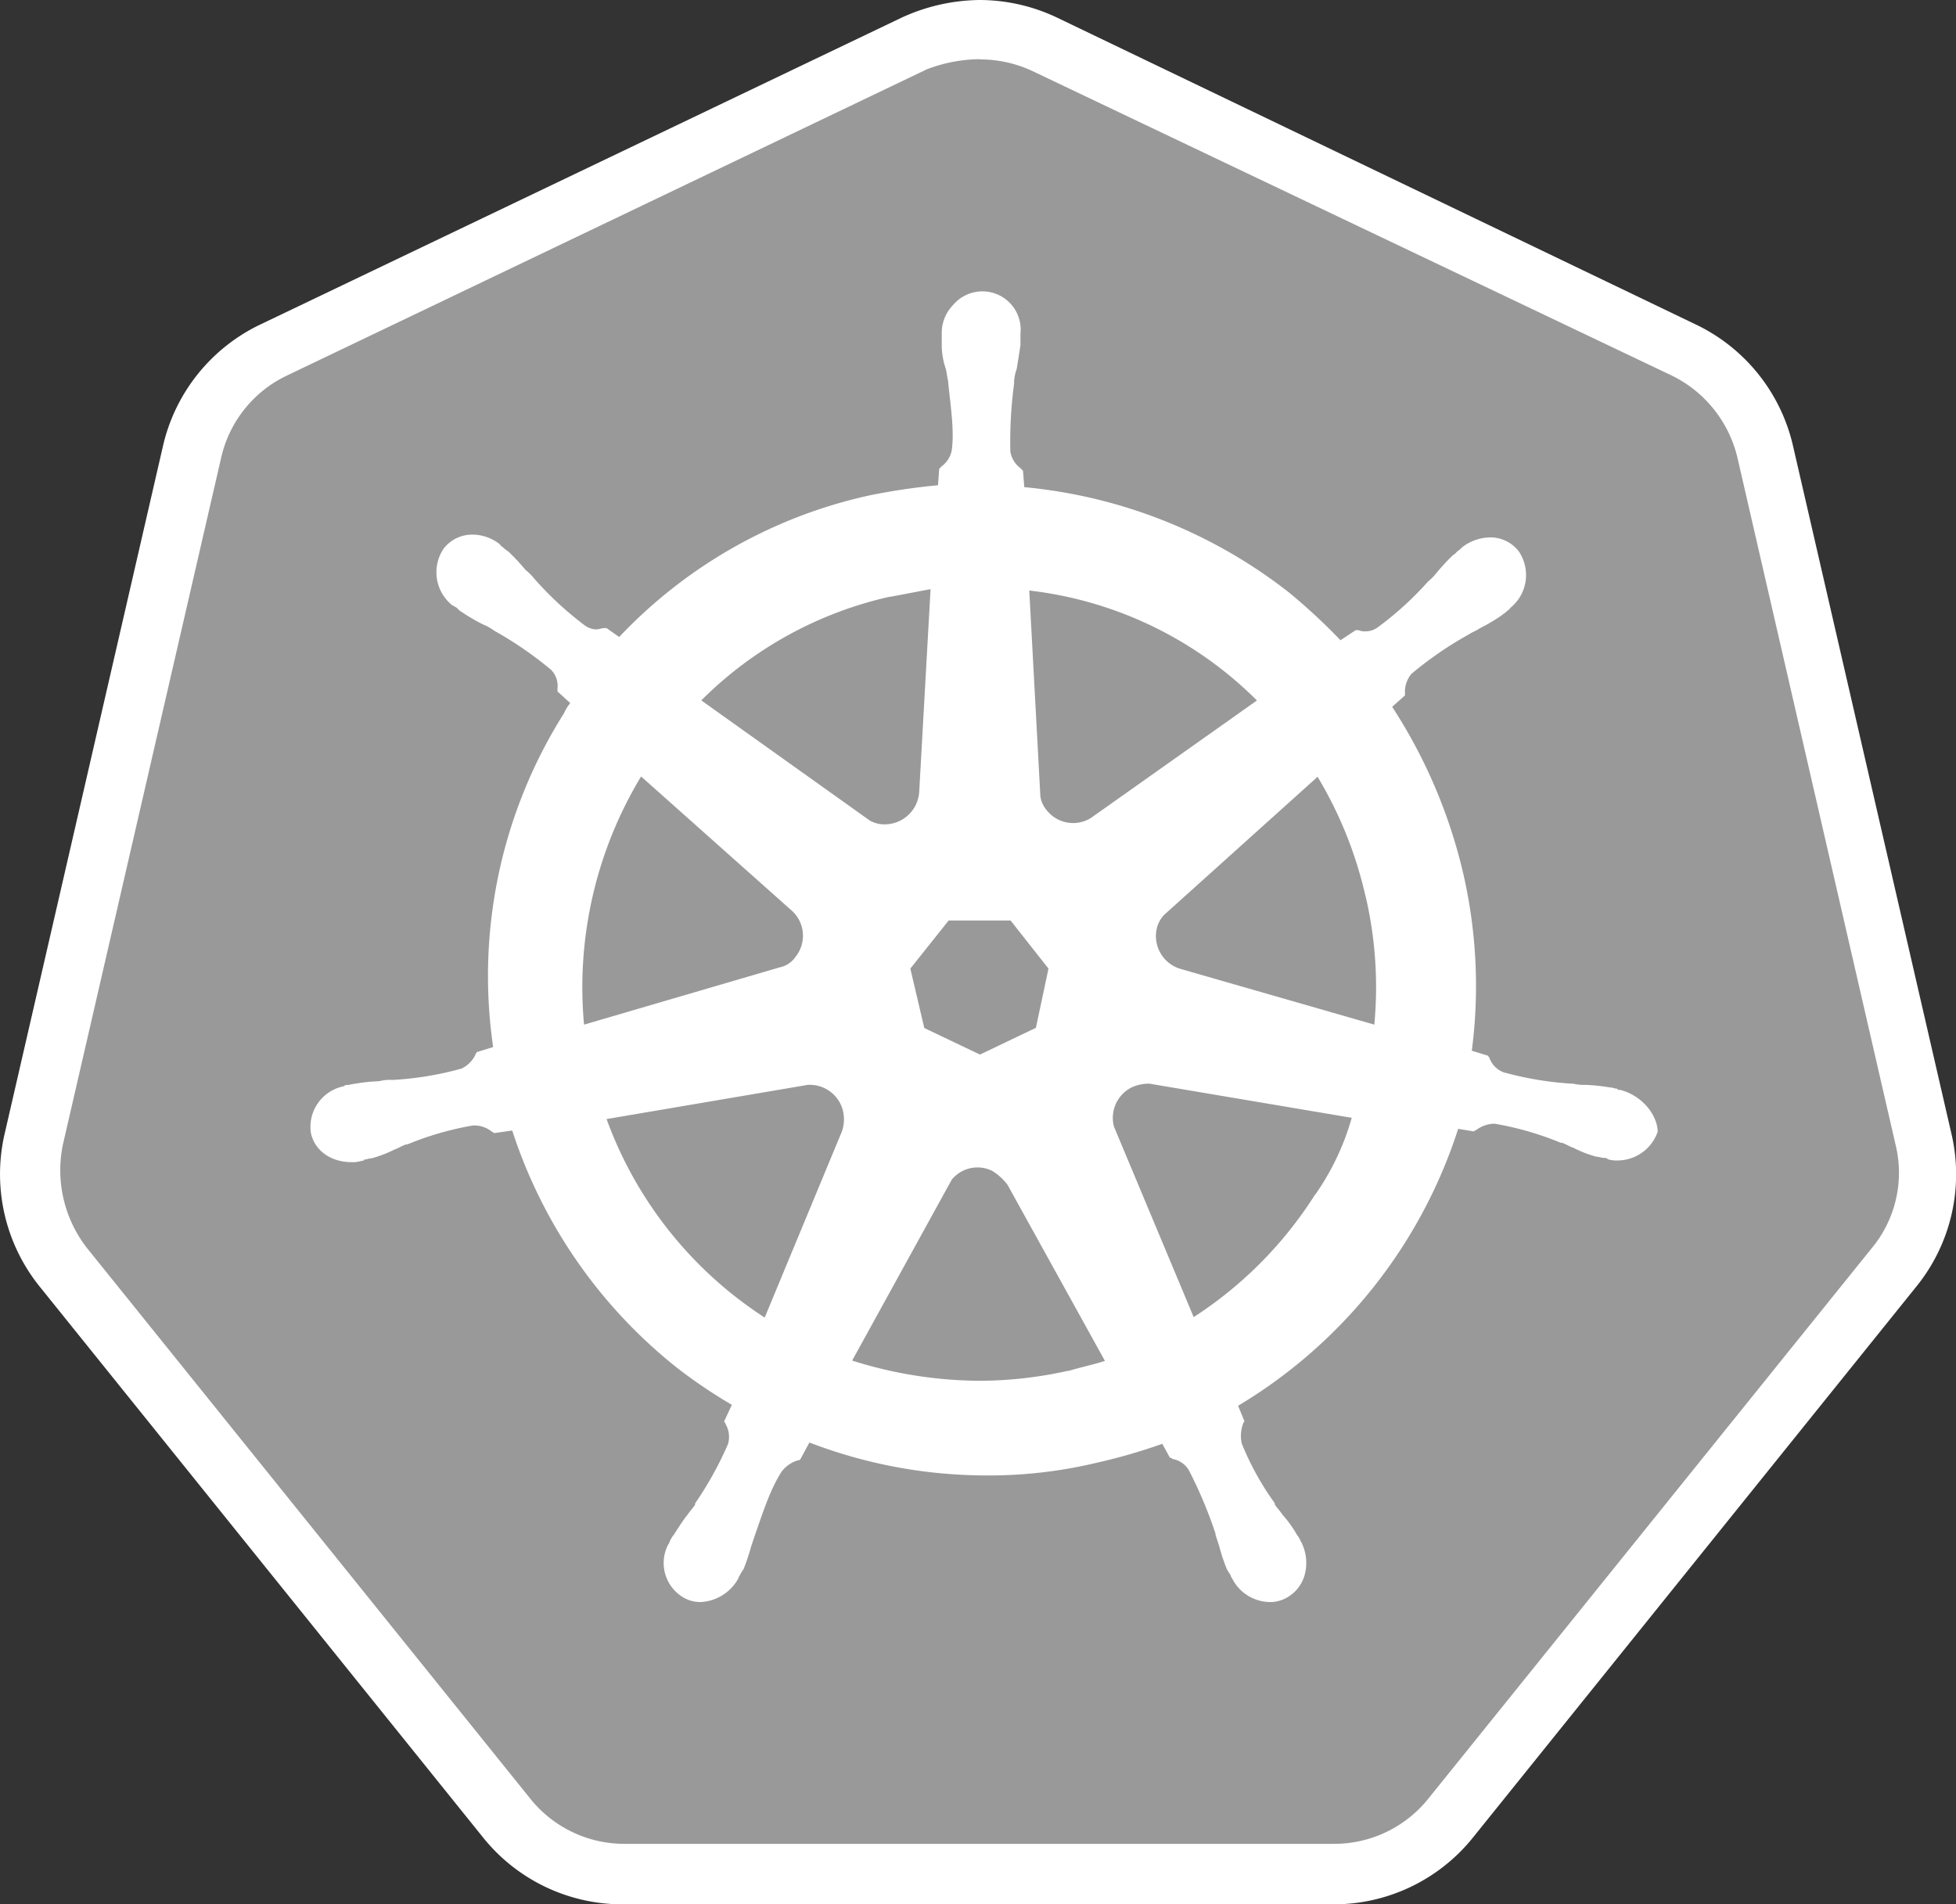 <svg id="Layer_1" data-name="Layer 1" xmlns="http://www.w3.org/2000/svg" viewBox="0 0 255.43 248.73">
  <rect x="0" y="0" width="255.43" height="248.73" fill="#333333" stroke="none"/>
  <defs>
    <style>
      .cls-1 {
        fill: #999;
      }

      .cls-2 {
        fill: #fff;
      }
    </style>
  </defs>
  <title>kubernetes</title>
  <g>
    <path class="cls-1" d="M82.09,244.93a19.46,19.46,0,0,1-15.36-7.43L8.92,165.66a19.38,19.38,0,0,1-3.8-16.85L25.77,59.13A19.52,19.52,0,0,1,36.5,45.75l83.57-40a19.62,19.62,0,0,1,17.18,0l83.57,39.8A19.6,19.6,0,0,1,231.56,59l20.64,89.69a19.91,19.91,0,0,1-3.8,16.84l-57.8,71.85a20,20,0,0,1-15.36,7.43l-93.15.16Z" transform="translate(-0.53 -0.17)"/>
    <path class="cls-2" d="M128.5,7.93a16.17,16.17,0,0,1,6.77,1.48l83.57,39.81A16.06,16.06,0,0,1,227.43,60l20.64,89.69a15.42,15.42,0,0,1-3.14,13.54L187.13,235A15.75,15.75,0,0,1,174.74,241H82.09A15.74,15.74,0,0,1,69.7,235L11.89,163.18a16.54,16.54,0,0,1-3.14-13.54L29.4,60A15.73,15.73,0,0,1,38,49.22l83.57-40a19.8,19.8,0,0,1,6.94-1.32Zm0-7.76h0a24.91,24.91,0,0,0-10.24,2.31l-83.58,40a23.39,23.39,0,0,0-12.88,16L1.16,148.15A23.41,23.41,0,0,0,5.78,168.3l57.81,71.84a23.32,23.32,0,0,0,18.33,8.76h92.66a23.32,23.32,0,0,0,18.33-8.76l57.8-71.84a23.29,23.29,0,0,0,4.63-20.15L234.69,58.47a23.36,23.36,0,0,0-12.88-16l-83.24-40A23.63,23.63,0,0,0,128.5.17Z" transform="translate(-0.53 -0.17)"/>
    <path class="cls-2" d="M212.23,142.53h-.16c-.17,0-.33,0-.33-.16-.33,0-.66-.17-1-.17a23.49,23.49,0,0,0-3.14-.33,6.36,6.36,0,0,1-1.65-.16h-.17a43.24,43.24,0,0,1-8.92-1.49,3.2,3.2,0,0,1-1.81-1.81c0-.17-.17-.17-.17-.34h0l-2.15-.66a65.47,65.47,0,0,0-1.15-23.28,68.21,68.21,0,0,0-9.25-21.64L184,91v-.33a3.67,3.67,0,0,1,.83-2.47,47,47,0,0,1,7.43-5.12h0c.49-.33,1-.5,1.48-.83a24.77,24.77,0,0,0,2.81-1.65c.17-.17.5-.33.83-.66.16-.17.33-.17.33-.33h0a5.51,5.51,0,0,0,1.15-7.43,4.67,4.67,0,0,0-3.79-1.82,6.12,6.12,0,0,0-3.64,1.32h0l-.33.33c-.33.17-.49.5-.82.66A28.22,28.22,0,0,0,188.12,75,7.46,7.46,0,0,1,187,76.14h0a42.28,42.28,0,0,1-6.6,6,2.67,2.67,0,0,1-1.49.49,2.15,2.15,0,0,1-1-.16h-.33l-2,1.32a78.07,78.07,0,0,0-6.78-6.28,66,66,0,0,0-34.51-13.71l-.17-2.14-.33-.34a3.43,3.43,0,0,1-1.32-2.14,57.35,57.35,0,0,1,.49-8.92V50a5.78,5.78,0,0,1,.34-1.65c.16-1,.33-2,.49-3.14V43.77h0A5,5,0,0,0,125,40a5.23,5.23,0,0,0-1.49,3.8h0v1.32a9.62,9.62,0,0,0,.5,3.14c.16.49.16,1,.33,1.65V50c.33,3.31.82,6.28.49,8.92a3.42,3.42,0,0,1-1.32,2.15l-.33.33h0l-.16,2.15a82.71,82.71,0,0,0-8.92,1.32,63.72,63.72,0,0,0-32.71,18.5l-1.65-1.16h-.33c-.33,0-.66.17-1,.17a2.65,2.65,0,0,1-1.48-.5,43.6,43.6,0,0,1-6.61-6.11h0a7.46,7.46,0,0,0-1.16-1.16,29.89,29.89,0,0,0-2.14-2.31c-.17-.16-.5-.33-.83-.66-.17-.17-.33-.17-.33-.33h0A5.74,5.74,0,0,0,62.27,70a4.68,4.68,0,0,0-3.8,1.82,5.52,5.52,0,0,0,1.15,7.43h0c.17,0,.17.16.33.16.33.17.5.5.83.66a24.16,24.16,0,0,0,2.81,1.65,6.9,6.9,0,0,1,1.48.83h0a48.33,48.33,0,0,1,7.44,5.12,3.05,3.05,0,0,1,.82,2.48v.33h0L75,92a5.64,5.64,0,0,0-.82,1.33,64.28,64.28,0,0,0-9.25,43.6l-2.15.66c0,.16-.16.16-.16.33a3.88,3.88,0,0,1-1.82,1.82,42.11,42.11,0,0,1-8.92,1.48H51.7a5.52,5.52,0,0,0-1.66.17,21.67,21.67,0,0,0-3.13.33c-.33,0-.66.16-1,.16a.59.59,0,0,0-.49.17h0a5.41,5.41,0,0,0-4.29,6.11c.49,2.31,2.64,3.8,5.28,3.8a3.51,3.51,0,0,0,1.32-.17h0c.17,0,.33,0,.33-.16.33,0,.66-.17,1-.17a16.47,16.47,0,0,0,3-1.15c.49-.17,1-.5,1.48-.66h.17a40.27,40.27,0,0,1,8.59-2.48h.33a3.64,3.64,0,0,1,2.14.82c.17,0,.17.17.33.17h0l2.32-.33A65.34,65.34,0,0,0,89,178.87a67.42,67.42,0,0,0,7.1,4.79l-1,2.15c0,.16.17.16.17.33a3.38,3.38,0,0,1,.33,2.64,46.3,46.3,0,0,1-4.3,7.76v.17c-.33.49-.66.82-1,1.32-.66.82-1.15,1.65-1.81,2.64a3.76,3.76,0,0,0-.5.83.6.6,0,0,1-.16.33h0a5.22,5.22,0,0,0,2.14,7.1,4.39,4.39,0,0,0,2,.49,5.94,5.94,0,0,0,5-3.13h0a.56.56,0,0,1,.16-.33,4.19,4.19,0,0,1,.5-.83,30.33,30.33,0,0,0,1-3l.5-1.49h0c1.15-3.3,2-5.94,3.47-8.26a4.21,4.21,0,0,1,2.14-1.48c.17,0,.17,0,.33-.17h0l1.16-2.15a64.47,64.47,0,0,0,23.12,4.3,60.24,60.24,0,0,0,14.37-1.65,73.79,73.79,0,0,0,8.59-2.48l1,1.82c.16,0,.16,0,.33.16a3.08,3.08,0,0,1,2.15,1.49,56.94,56.94,0,0,1,3.47,8.26v.16l.49,1.49a21.55,21.55,0,0,0,1,3c.17.33.33.5.5.83a.6.6,0,0,0,.16.33h0a5.61,5.61,0,0,0,5,3.13,4.39,4.39,0,0,0,2-.49,4.91,4.91,0,0,0,2.48-3,6,6,0,0,0-.33-4.13h0c0-.17-.17-.17-.17-.33a3.78,3.78,0,0,0-.49-.83A15.06,15.06,0,0,0,168,198c-.33-.5-.66-.83-1-1.32v-.17a37.14,37.14,0,0,1-4.3-7.76,4.54,4.54,0,0,1,.17-2.64c0-.17.16-.17.16-.33h0l-.82-2a65.51,65.51,0,0,0,28.74-36.17l2,.33c.16,0,.16-.16.33-.16a4.18,4.18,0,0,1,2.15-.83h.33a40.19,40.19,0,0,1,8.58,2.48h.17c.5.17,1,.5,1.49.66a15.42,15.42,0,0,0,3,1.16c.33,0,.66.16,1,.16a.6.6,0,0,1,.5.17h0a3.71,3.71,0,0,0,1.32.16A5.56,5.56,0,0,0,217,148c0-2-1.81-4.62-4.79-5.45Zm-76.47-8.09-7.26,3.47-7.27-3.47-1.82-7.76,5-6.28h8.09l4.95,6.28-1.65,7.76Zm43.11-17.18A52.34,52.34,0,0,1,180,134l-25.27-7.27a4.47,4.47,0,0,1-3.14-5.29,3.81,3.81,0,0,1,1-1.81l20-18a52.89,52.89,0,0,1,6.28,15.69Zm-14.2-25.6L143,107a4.39,4.39,0,0,1-5.78-1,3.63,3.63,0,0,1-.83-1.81L134.94,77.3a50.18,50.18,0,0,1,29.73,14.36Zm-47.9-13.54c1.82-.33,3.47-.66,5.28-1l-1.48,26.43a4.52,4.52,0,0,1-4.46,4.29,3.81,3.81,0,0,1-2-.5l-22-15.69a50.38,50.38,0,0,1,24.61-13.54ZM84.23,101.57l19.66,17.51a4.4,4.4,0,0,1,.49,6.11,3.24,3.24,0,0,1-2,1.32L76.8,134a53.23,53.23,0,0,1,7.43-32.38Zm-4.46,44.76L106,141.87a4.46,4.46,0,0,1,4.63,3.47,4.75,4.75,0,0,1-.17,2.64h0l-10.07,24.28a52.07,52.07,0,0,1-20.65-25.93Zm60.29,32.87a53.7,53.7,0,0,1-11.56,1.32,56,56,0,0,1-16.69-2.64l13-23.62a4.34,4.34,0,0,1,5.29-1.16,7.26,7.26,0,0,1,2,1.82h0l12.72,23c-1.49.49-3.14.82-4.79,1.32Zm32.2-23a52.45,52.45,0,0,1-15.85,16L146,147.32a4.45,4.45,0,0,1,2.31-5.12,5.33,5.33,0,0,1,2.32-.49l26.42,4.46a33.18,33.18,0,0,1-4.79,10.07Z" transform="translate(-0.53 -0.17)"/>
  </g>
</svg>

